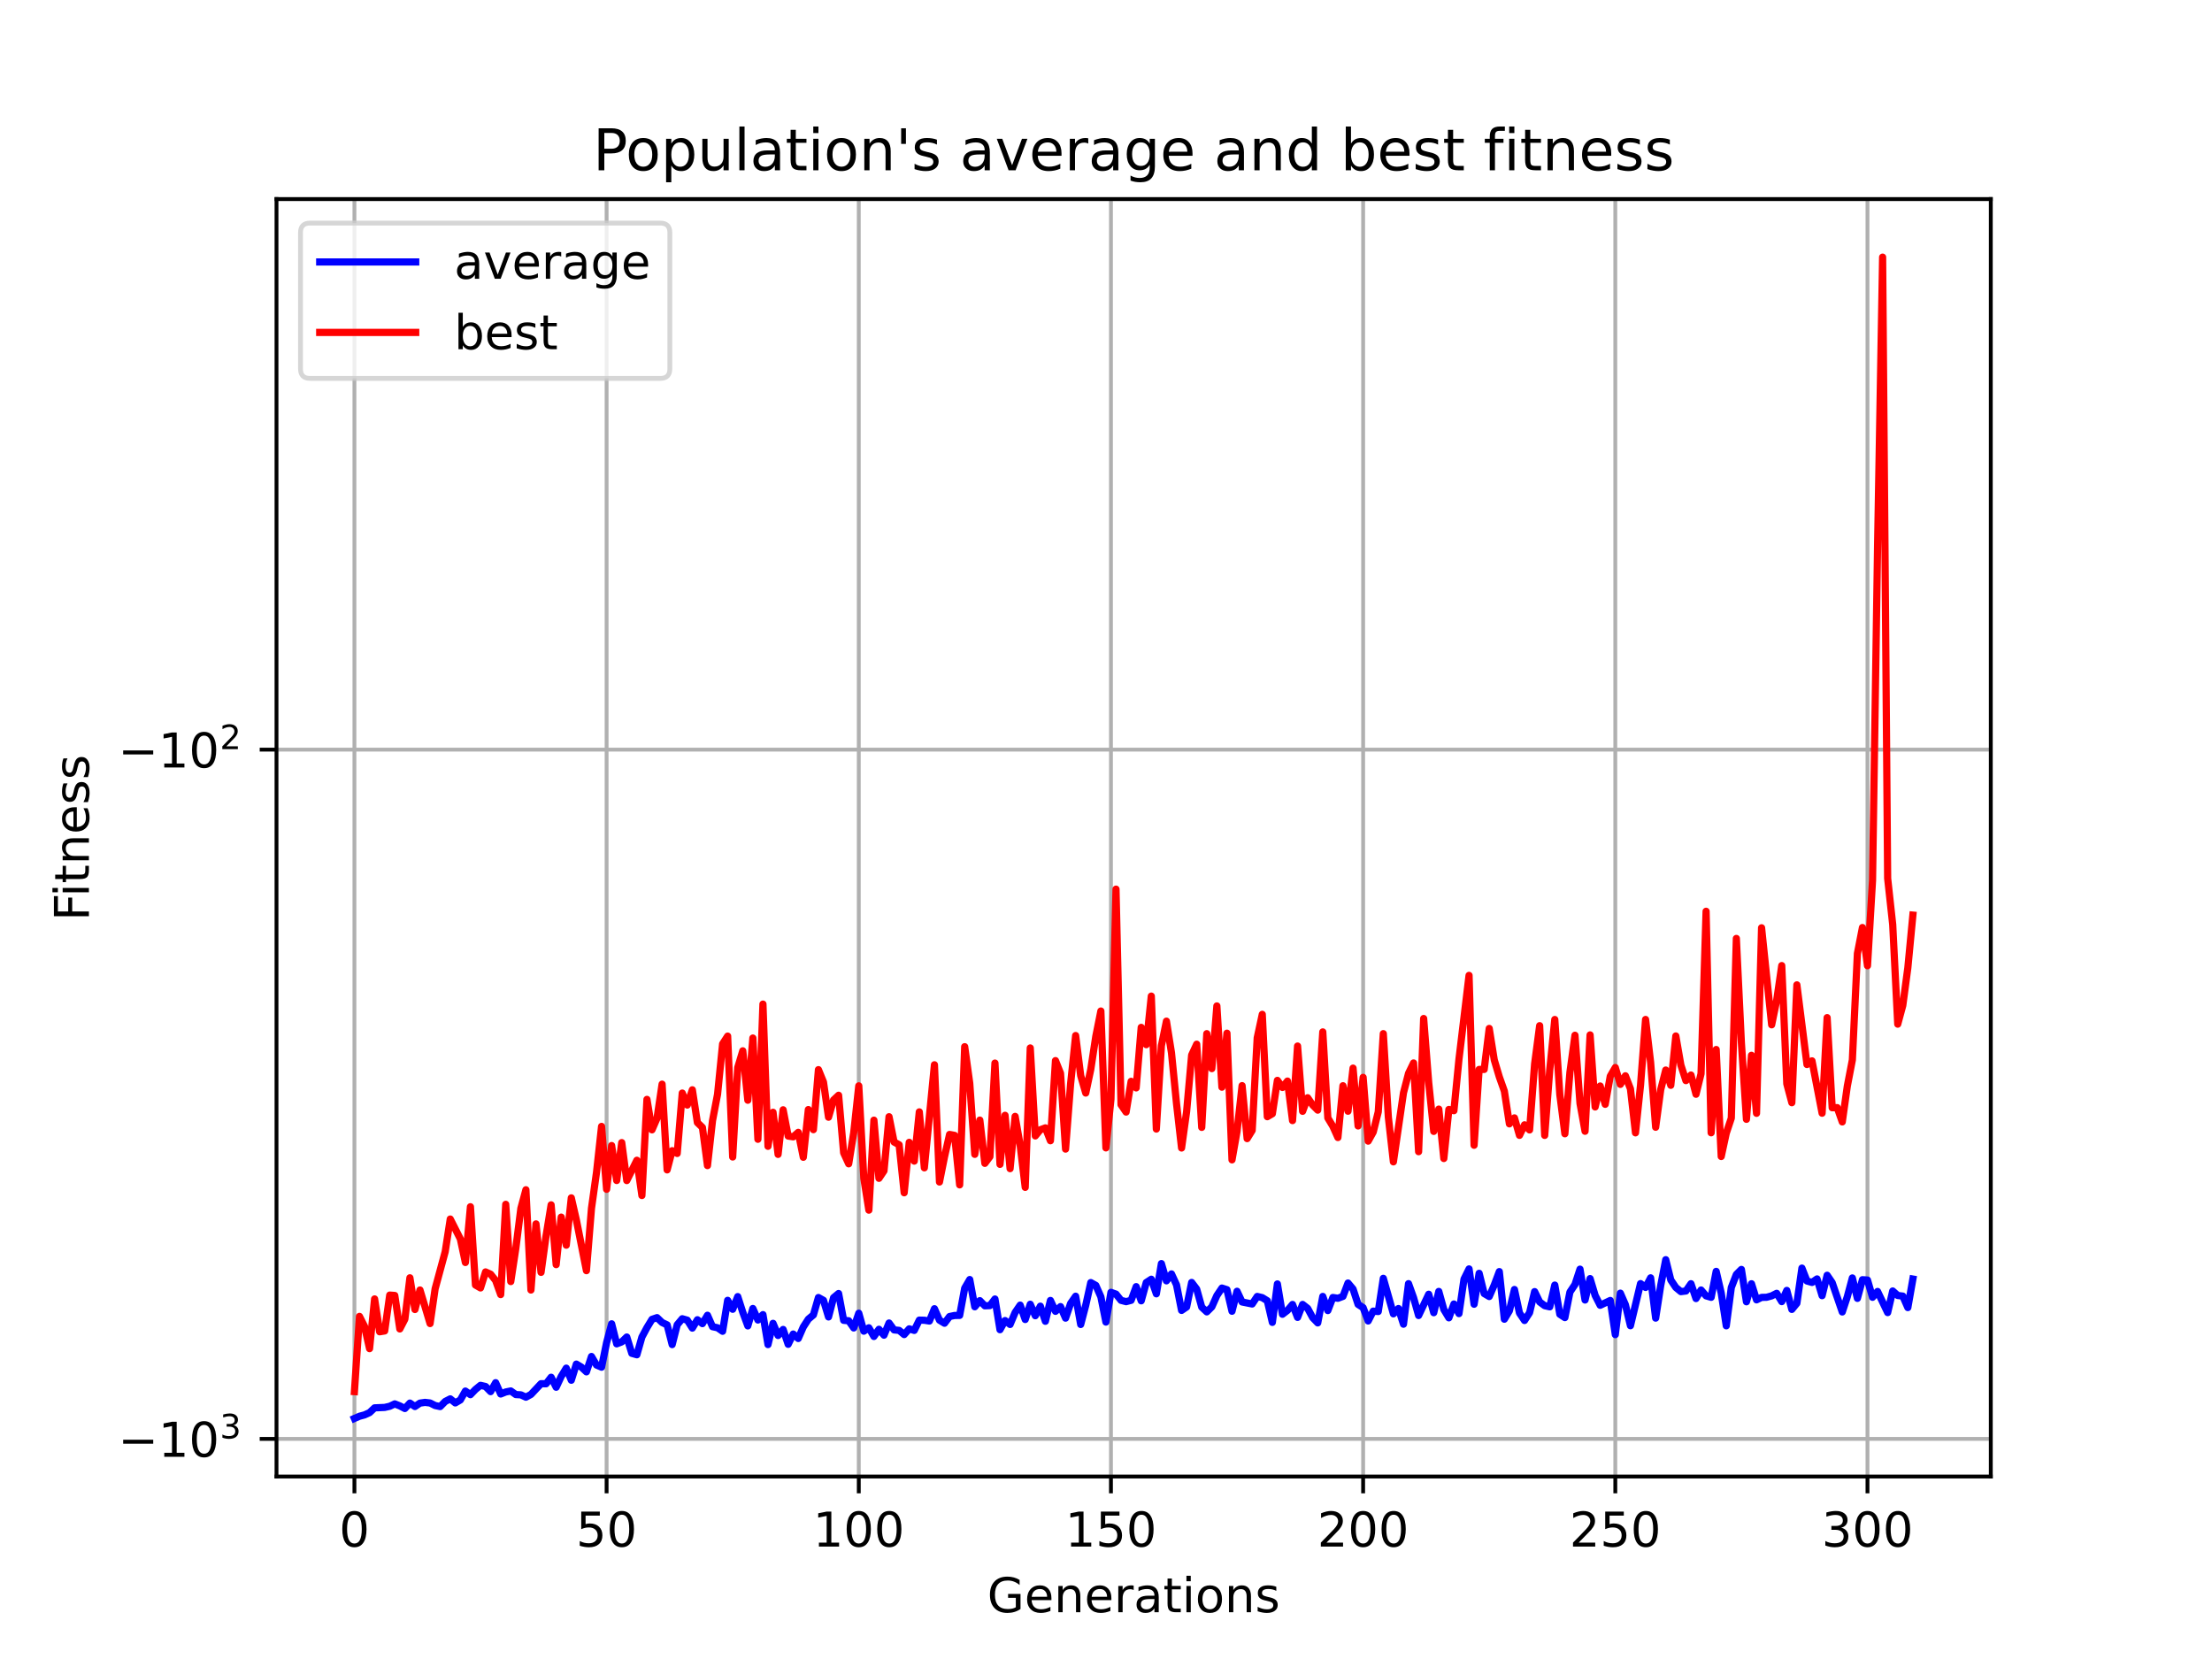 <?xml version="1.0" encoding="utf-8" standalone="no"?>
<!DOCTYPE svg PUBLIC "-//W3C//DTD SVG 1.1//EN"
  "http://www.w3.org/Graphics/SVG/1.1/DTD/svg11.dtd">
<!-- Created with matplotlib (https://matplotlib.org/) -->
<svg height="345.6pt" version="1.1" viewBox="0 0 460.8 345.6" width="460.8pt" xmlns="http://www.w3.org/2000/svg" xmlns:xlink="http://www.w3.org/1999/xlink">
 <defs>
  <style type="text/css">*{stroke-linecap:butt;stroke-linejoin:round;}</style>
 </defs>
 <g id="figure_1">
  <g id="patch_1">
   <path d="M 0 345.6 
L 460.8 345.6 
L 460.8 0 
L 0 0 
z
" style="fill:#ffffff;"/>
  </g>
  <g id="axes_1">
   <g id="patch_2">
    <path d="M 57.6 307.584 
L 414.72 307.584 
L 414.72 41.472 
L 57.6 41.472 
z
" style="fill:#ffffff;"/>
   </g>
   <g id="matplotlib.axis_1">
    <g id="xtick_1">
     <g id="line2d_1">
      <path clip-path="url(#p47e0c64b28)" d="M 73.833 307.584 
L 73.833 41.472 
" style="fill:none;stroke:#b0b0b0;stroke-linecap:square;stroke-width:0.8;"/>
     </g>
     <g id="line2d_2">
      <defs>
       <path d="M 0 0 
L 0 3.5 
" id="m75d6de5677" style="stroke:#000000;stroke-width:0.8;"/>
      </defs>
      <g>
       <use style="stroke:#000000;stroke-width:0.8;" x="73.833" xlink:href="#m75d6de5677" y="307.584"/>
      </g>
     </g>
     <g id="text_1">
      <!-- 0 -->
      <g transform="translate(70.651 322.182)scale(0.1 -0.1)">
       <defs>
        <path d="M 31.781 66.406 
Q 24.172 66.406 20.328 58.906 
Q 16.5 51.422 16.5 36.375 
Q 16.5 21.391 20.328 13.891 
Q 24.172 6.391 31.781 6.391 
Q 39.453 6.391 43.281 13.891 
Q 47.125 21.391 47.125 36.375 
Q 47.125 51.422 43.281 58.906 
Q 39.453 66.406 31.781 66.406 
z
M 31.781 74.219 
Q 44.047 74.219 50.516 64.516 
Q 56.984 54.828 56.984 36.375 
Q 56.984 17.969 50.516 8.266 
Q 44.047 -1.422 31.781 -1.422 
Q 19.531 -1.422 13.062 8.266 
Q 6.594 17.969 6.594 36.375 
Q 6.594 54.828 13.062 64.516 
Q 19.531 74.219 31.781 74.219 
z
" id="DejaVuSans-48"/>
       </defs>
       <use xlink:href="#DejaVuSans-48"/>
      </g>
     </g>
    </g>
    <g id="xtick_2">
     <g id="line2d_3">
      <path clip-path="url(#p47e0c64b28)" d="M 126.366 307.584 
L 126.366 41.472 
" style="fill:none;stroke:#b0b0b0;stroke-linecap:square;stroke-width:0.8;"/>
     </g>
     <g id="line2d_4">
      <g>
       <use style="stroke:#000000;stroke-width:0.8;" x="126.366" xlink:href="#m75d6de5677" y="307.584"/>
      </g>
     </g>
     <g id="text_2">
      <!-- 50 -->
      <g transform="translate(120.003 322.182)scale(0.1 -0.1)">
       <defs>
        <path d="M 10.797 72.906 
L 49.516 72.906 
L 49.516 64.594 
L 19.828 64.594 
L 19.828 46.734 
Q 21.969 47.469 24.109 47.828 
Q 26.266 48.188 28.422 48.188 
Q 40.625 48.188 47.75 41.5 
Q 54.891 34.812 54.891 23.391 
Q 54.891 11.625 47.562 5.094 
Q 40.234 -1.422 26.906 -1.422 
Q 22.312 -1.422 17.547 -0.641 
Q 12.797 0.141 7.719 1.703 
L 7.719 11.625 
Q 12.109 9.234 16.797 8.062 
Q 21.484 6.891 26.703 6.891 
Q 35.156 6.891 40.078 11.328 
Q 45.016 15.766 45.016 23.391 
Q 45.016 31 40.078 35.438 
Q 35.156 39.891 26.703 39.891 
Q 22.75 39.891 18.812 39.016 
Q 14.891 38.141 10.797 36.281 
z
" id="DejaVuSans-53"/>
       </defs>
       <use xlink:href="#DejaVuSans-53"/>
       <use x="63.623" xlink:href="#DejaVuSans-48"/>
      </g>
     </g>
    </g>
    <g id="xtick_3">
     <g id="line2d_5">
      <path clip-path="url(#p47e0c64b28)" d="M 178.899 307.584 
L 178.899 41.472 
" style="fill:none;stroke:#b0b0b0;stroke-linecap:square;stroke-width:0.8;"/>
     </g>
     <g id="line2d_6">
      <g>
       <use style="stroke:#000000;stroke-width:0.8;" x="178.899" xlink:href="#m75d6de5677" y="307.584"/>
      </g>
     </g>
     <g id="text_3">
      <!-- 100 -->
      <g transform="translate(169.355 322.182)scale(0.1 -0.1)">
       <defs>
        <path d="M 12.406 8.297 
L 28.516 8.297 
L 28.516 63.922 
L 10.984 60.406 
L 10.984 69.391 
L 28.422 72.906 
L 38.281 72.906 
L 38.281 8.297 
L 54.391 8.297 
L 54.391 0 
L 12.406 0 
z
" id="DejaVuSans-49"/>
       </defs>
       <use xlink:href="#DejaVuSans-49"/>
       <use x="63.623" xlink:href="#DejaVuSans-48"/>
       <use x="127.246" xlink:href="#DejaVuSans-48"/>
      </g>
     </g>
    </g>
    <g id="xtick_4">
     <g id="line2d_7">
      <path clip-path="url(#p47e0c64b28)" d="M 231.432 307.584 
L 231.432 41.472 
" style="fill:none;stroke:#b0b0b0;stroke-linecap:square;stroke-width:0.8;"/>
     </g>
     <g id="line2d_8">
      <g>
       <use style="stroke:#000000;stroke-width:0.8;" x="231.432" xlink:href="#m75d6de5677" y="307.584"/>
      </g>
     </g>
     <g id="text_4">
      <!-- 150 -->
      <g transform="translate(221.888 322.182)scale(0.1 -0.1)">
       <use xlink:href="#DejaVuSans-49"/>
       <use x="63.623" xlink:href="#DejaVuSans-53"/>
       <use x="127.246" xlink:href="#DejaVuSans-48"/>
      </g>
     </g>
    </g>
    <g id="xtick_5">
     <g id="line2d_9">
      <path clip-path="url(#p47e0c64b28)" d="M 283.965 307.584 
L 283.965 41.472 
" style="fill:none;stroke:#b0b0b0;stroke-linecap:square;stroke-width:0.8;"/>
     </g>
     <g id="line2d_10">
      <g>
       <use style="stroke:#000000;stroke-width:0.8;" x="283.965" xlink:href="#m75d6de5677" y="307.584"/>
      </g>
     </g>
     <g id="text_5">
      <!-- 200 -->
      <g transform="translate(274.421 322.182)scale(0.1 -0.1)">
       <defs>
        <path d="M 19.188 8.297 
L 53.609 8.297 
L 53.609 0 
L 7.328 0 
L 7.328 8.297 
Q 12.938 14.109 22.625 23.891 
Q 32.328 33.688 34.812 36.531 
Q 39.547 41.844 41.422 45.531 
Q 43.312 49.219 43.312 52.781 
Q 43.312 58.594 39.234 62.25 
Q 35.156 65.922 28.609 65.922 
Q 23.969 65.922 18.812 64.312 
Q 13.672 62.703 7.812 59.422 
L 7.812 69.391 
Q 13.766 71.781 18.938 73 
Q 24.125 74.219 28.422 74.219 
Q 39.75 74.219 46.484 68.547 
Q 53.219 62.891 53.219 53.422 
Q 53.219 48.922 51.531 44.891 
Q 49.859 40.875 45.406 35.406 
Q 44.188 33.984 37.641 27.219 
Q 31.109 20.453 19.188 8.297 
z
" id="DejaVuSans-50"/>
       </defs>
       <use xlink:href="#DejaVuSans-50"/>
       <use x="63.623" xlink:href="#DejaVuSans-48"/>
       <use x="127.246" xlink:href="#DejaVuSans-48"/>
      </g>
     </g>
    </g>
    <g id="xtick_6">
     <g id="line2d_11">
      <path clip-path="url(#p47e0c64b28)" d="M 336.498 307.584 
L 336.498 41.472 
" style="fill:none;stroke:#b0b0b0;stroke-linecap:square;stroke-width:0.8;"/>
     </g>
     <g id="line2d_12">
      <g>
       <use style="stroke:#000000;stroke-width:0.8;" x="336.498" xlink:href="#m75d6de5677" y="307.584"/>
      </g>
     </g>
     <g id="text_6">
      <!-- 250 -->
      <g transform="translate(326.954 322.182)scale(0.1 -0.1)">
       <use xlink:href="#DejaVuSans-50"/>
       <use x="63.623" xlink:href="#DejaVuSans-53"/>
       <use x="127.246" xlink:href="#DejaVuSans-48"/>
      </g>
     </g>
    </g>
    <g id="xtick_7">
     <g id="line2d_13">
      <path clip-path="url(#p47e0c64b28)" d="M 389.031 307.584 
L 389.031 41.472 
" style="fill:none;stroke:#b0b0b0;stroke-linecap:square;stroke-width:0.8;"/>
     </g>
     <g id="line2d_14">
      <g>
       <use style="stroke:#000000;stroke-width:0.8;" x="389.031" xlink:href="#m75d6de5677" y="307.584"/>
      </g>
     </g>
     <g id="text_7">
      <!-- 300 -->
      <g transform="translate(379.488 322.182)scale(0.1 -0.1)">
       <defs>
        <path d="M 40.578 39.312 
Q 47.656 37.797 51.625 33 
Q 55.609 28.219 55.609 21.188 
Q 55.609 10.406 48.188 4.484 
Q 40.766 -1.422 27.094 -1.422 
Q 22.516 -1.422 17.656 -0.516 
Q 12.797 0.391 7.625 2.203 
L 7.625 11.719 
Q 11.719 9.328 16.594 8.109 
Q 21.484 6.891 26.812 6.891 
Q 36.078 6.891 40.938 10.547 
Q 45.797 14.203 45.797 21.188 
Q 45.797 27.641 41.281 31.266 
Q 36.766 34.906 28.719 34.906 
L 20.219 34.906 
L 20.219 43.016 
L 29.109 43.016 
Q 36.375 43.016 40.234 45.922 
Q 44.094 48.828 44.094 54.297 
Q 44.094 59.906 40.109 62.906 
Q 36.141 65.922 28.719 65.922 
Q 24.656 65.922 20.016 65.031 
Q 15.375 64.156 9.812 62.312 
L 9.812 71.094 
Q 15.438 72.656 20.344 73.438 
Q 25.25 74.219 29.594 74.219 
Q 40.828 74.219 47.359 69.109 
Q 53.906 64.016 53.906 55.328 
Q 53.906 49.266 50.438 45.094 
Q 46.969 40.922 40.578 39.312 
z
" id="DejaVuSans-51"/>
       </defs>
       <use xlink:href="#DejaVuSans-51"/>
       <use x="63.623" xlink:href="#DejaVuSans-48"/>
       <use x="127.246" xlink:href="#DejaVuSans-48"/>
      </g>
     </g>
    </g>
    <g id="text_8">
     <!-- Generations -->
     <g transform="translate(205.662 335.861)scale(0.1 -0.1)">
      <defs>
       <path d="M 59.516 10.406 
L 59.516 29.984 
L 43.406 29.984 
L 43.406 38.094 
L 69.281 38.094 
L 69.281 6.781 
Q 63.578 2.734 56.688 0.656 
Q 49.812 -1.422 42 -1.422 
Q 24.906 -1.422 15.25 8.562 
Q 5.609 18.562 5.609 36.375 
Q 5.609 54.25 15.25 64.234 
Q 24.906 74.219 42 74.219 
Q 49.125 74.219 55.547 72.453 
Q 61.969 70.703 67.391 67.281 
L 67.391 56.781 
Q 61.922 61.422 55.766 63.766 
Q 49.609 66.109 42.828 66.109 
Q 29.438 66.109 22.719 58.641 
Q 16.016 51.172 16.016 36.375 
Q 16.016 21.625 22.719 14.156 
Q 29.438 6.688 42.828 6.688 
Q 48.047 6.688 52.141 7.594 
Q 56.25 8.5 59.516 10.406 
z
" id="DejaVuSans-71"/>
       <path d="M 56.203 29.594 
L 56.203 25.203 
L 14.891 25.203 
Q 15.484 15.922 20.484 11.062 
Q 25.484 6.203 34.422 6.203 
Q 39.594 6.203 44.453 7.469 
Q 49.312 8.734 54.109 11.281 
L 54.109 2.781 
Q 49.266 0.734 44.188 -0.344 
Q 39.109 -1.422 33.891 -1.422 
Q 20.797 -1.422 13.156 6.188 
Q 5.516 13.812 5.516 26.812 
Q 5.516 40.234 12.766 48.109 
Q 20.016 56 32.328 56 
Q 43.359 56 49.781 48.891 
Q 56.203 41.797 56.203 29.594 
z
M 47.219 32.234 
Q 47.125 39.594 43.094 43.984 
Q 39.062 48.391 32.422 48.391 
Q 24.906 48.391 20.391 44.141 
Q 15.875 39.891 15.188 32.172 
z
" id="DejaVuSans-101"/>
       <path d="M 54.891 33.016 
L 54.891 0 
L 45.906 0 
L 45.906 32.719 
Q 45.906 40.484 42.875 44.328 
Q 39.844 48.188 33.797 48.188 
Q 26.516 48.188 22.312 43.547 
Q 18.109 38.922 18.109 30.906 
L 18.109 0 
L 9.078 0 
L 9.078 54.688 
L 18.109 54.688 
L 18.109 46.188 
Q 21.344 51.125 25.703 53.562 
Q 30.078 56 35.797 56 
Q 45.219 56 50.047 50.172 
Q 54.891 44.344 54.891 33.016 
z
" id="DejaVuSans-110"/>
       <path d="M 41.109 46.297 
Q 39.594 47.172 37.812 47.578 
Q 36.031 48 33.891 48 
Q 26.266 48 22.188 43.047 
Q 18.109 38.094 18.109 28.812 
L 18.109 0 
L 9.078 0 
L 9.078 54.688 
L 18.109 54.688 
L 18.109 46.188 
Q 20.953 51.172 25.484 53.578 
Q 30.031 56 36.531 56 
Q 37.453 56 38.578 55.875 
Q 39.703 55.766 41.062 55.516 
z
" id="DejaVuSans-114"/>
       <path d="M 34.281 27.484 
Q 23.391 27.484 19.188 25 
Q 14.984 22.516 14.984 16.5 
Q 14.984 11.719 18.141 8.906 
Q 21.297 6.109 26.703 6.109 
Q 34.188 6.109 38.703 11.406 
Q 43.219 16.703 43.219 25.484 
L 43.219 27.484 
z
M 52.203 31.203 
L 52.203 0 
L 43.219 0 
L 43.219 8.297 
Q 40.141 3.328 35.547 0.953 
Q 30.953 -1.422 24.312 -1.422 
Q 15.922 -1.422 10.953 3.297 
Q 6 8.016 6 15.922 
Q 6 25.141 12.172 29.828 
Q 18.359 34.516 30.609 34.516 
L 43.219 34.516 
L 43.219 35.406 
Q 43.219 41.609 39.141 45 
Q 35.062 48.391 27.688 48.391 
Q 23 48.391 18.547 47.266 
Q 14.109 46.141 10.016 43.891 
L 10.016 52.203 
Q 14.938 54.109 19.578 55.047 
Q 24.219 56 28.609 56 
Q 40.484 56 46.344 49.844 
Q 52.203 43.703 52.203 31.203 
z
" id="DejaVuSans-97"/>
       <path d="M 18.312 70.219 
L 18.312 54.688 
L 36.812 54.688 
L 36.812 47.703 
L 18.312 47.703 
L 18.312 18.016 
Q 18.312 11.328 20.141 9.422 
Q 21.969 7.516 27.594 7.516 
L 36.812 7.516 
L 36.812 0 
L 27.594 0 
Q 17.188 0 13.234 3.875 
Q 9.281 7.766 9.281 18.016 
L 9.281 47.703 
L 2.688 47.703 
L 2.688 54.688 
L 9.281 54.688 
L 9.281 70.219 
z
" id="DejaVuSans-116"/>
       <path d="M 9.422 54.688 
L 18.406 54.688 
L 18.406 0 
L 9.422 0 
z
M 9.422 75.984 
L 18.406 75.984 
L 18.406 64.594 
L 9.422 64.594 
z
" id="DejaVuSans-105"/>
       <path d="M 30.609 48.391 
Q 23.391 48.391 19.188 42.75 
Q 14.984 37.109 14.984 27.297 
Q 14.984 17.484 19.156 11.844 
Q 23.344 6.203 30.609 6.203 
Q 37.797 6.203 41.984 11.859 
Q 46.188 17.531 46.188 27.297 
Q 46.188 37.016 41.984 42.703 
Q 37.797 48.391 30.609 48.391 
z
M 30.609 56 
Q 42.328 56 49.016 48.375 
Q 55.719 40.766 55.719 27.297 
Q 55.719 13.875 49.016 6.219 
Q 42.328 -1.422 30.609 -1.422 
Q 18.844 -1.422 12.172 6.219 
Q 5.516 13.875 5.516 27.297 
Q 5.516 40.766 12.172 48.375 
Q 18.844 56 30.609 56 
z
" id="DejaVuSans-111"/>
       <path d="M 44.281 53.078 
L 44.281 44.578 
Q 40.484 46.531 36.375 47.5 
Q 32.281 48.484 27.875 48.484 
Q 21.188 48.484 17.844 46.438 
Q 14.5 44.391 14.5 40.281 
Q 14.5 37.156 16.891 35.375 
Q 19.281 33.594 26.516 31.984 
L 29.594 31.297 
Q 39.156 29.25 43.188 25.516 
Q 47.219 21.781 47.219 15.094 
Q 47.219 7.469 41.188 3.016 
Q 35.156 -1.422 24.609 -1.422 
Q 20.219 -1.422 15.453 -0.562 
Q 10.688 0.297 5.422 2 
L 5.422 11.281 
Q 10.406 8.688 15.234 7.391 
Q 20.062 6.109 24.812 6.109 
Q 31.156 6.109 34.562 8.281 
Q 37.984 10.453 37.984 14.406 
Q 37.984 18.062 35.516 20.016 
Q 33.062 21.969 24.703 23.781 
L 21.578 24.516 
Q 13.234 26.266 9.516 29.906 
Q 5.812 33.547 5.812 39.891 
Q 5.812 47.609 11.281 51.797 
Q 16.75 56 26.812 56 
Q 31.781 56 36.172 55.266 
Q 40.578 54.547 44.281 53.078 
z
" id="DejaVuSans-115"/>
      </defs>
      <use xlink:href="#DejaVuSans-71"/>
      <use x="77.49" xlink:href="#DejaVuSans-101"/>
      <use x="139.014" xlink:href="#DejaVuSans-110"/>
      <use x="202.393" xlink:href="#DejaVuSans-101"/>
      <use x="263.916" xlink:href="#DejaVuSans-114"/>
      <use x="305.029" xlink:href="#DejaVuSans-97"/>
      <use x="366.309" xlink:href="#DejaVuSans-116"/>
      <use x="405.518" xlink:href="#DejaVuSans-105"/>
      <use x="433.301" xlink:href="#DejaVuSans-111"/>
      <use x="494.482" xlink:href="#DejaVuSans-110"/>
      <use x="557.861" xlink:href="#DejaVuSans-115"/>
     </g>
    </g>
   </g>
   <g id="matplotlib.axis_2">
    <g id="ytick_1">
     <g id="line2d_15">
      <path clip-path="url(#p47e0c64b28)" d="M 57.6 299.75 
L 414.72 299.75 
" style="fill:none;stroke:#b0b0b0;stroke-linecap:square;stroke-width:0.8;"/>
     </g>
     <g id="line2d_16">
      <defs>
       <path d="M 0 0 
L -3.5 0 
" id="mb65fd7dcd6" style="stroke:#000000;stroke-width:0.8;"/>
      </defs>
      <g>
       <use style="stroke:#000000;stroke-width:0.8;" x="57.6" xlink:href="#mb65fd7dcd6" y="299.75"/>
      </g>
     </g>
     <g id="text_9">
      <!-- $\mathdefault{-10^{3}}$ -->
      <g transform="translate(24.6 303.549)scale(0.1 -0.1)">
       <defs>
        <path d="M 10.594 35.5 
L 73.188 35.5 
L 73.188 27.203 
L 10.594 27.203 
z
" id="DejaVuSans-8722"/>
       </defs>
       <use transform="translate(0 0.766)" xlink:href="#DejaVuSans-8722"/>
       <use transform="translate(83.789 0.766)" xlink:href="#DejaVuSans-49"/>
       <use transform="translate(147.412 0.766)" xlink:href="#DejaVuSans-48"/>
       <use transform="translate(211.992 39.047)scale(0.7)" xlink:href="#DejaVuSans-51"/>
      </g>
     </g>
    </g>
    <g id="ytick_2">
     <g id="line2d_17">
      <path clip-path="url(#p47e0c64b28)" d="M 57.6 156.159 
L 414.72 156.159 
" style="fill:none;stroke:#b0b0b0;stroke-linecap:square;stroke-width:0.8;"/>
     </g>
     <g id="line2d_18">
      <g>
       <use style="stroke:#000000;stroke-width:0.8;" x="57.6" xlink:href="#mb65fd7dcd6" y="156.159"/>
      </g>
     </g>
     <g id="text_10">
      <!-- $\mathdefault{-10^{2}}$ -->
      <g transform="translate(24.6 159.958)scale(0.1 -0.1)">
       <use transform="translate(0 0.766)" xlink:href="#DejaVuSans-8722"/>
       <use transform="translate(83.789 0.766)" xlink:href="#DejaVuSans-49"/>
       <use transform="translate(147.412 0.766)" xlink:href="#DejaVuSans-48"/>
       <use transform="translate(211.992 39.047)scale(0.7)" xlink:href="#DejaVuSans-50"/>
      </g>
     </g>
    </g>
    <g id="text_11">
     <!-- Fitness -->
     <g transform="translate(18.52 191.845)rotate(-90)scale(0.1 -0.1)">
      <defs>
       <path d="M 9.812 72.906 
L 51.703 72.906 
L 51.703 64.594 
L 19.672 64.594 
L 19.672 43.109 
L 48.578 43.109 
L 48.578 34.812 
L 19.672 34.812 
L 19.672 0 
L 9.812 0 
z
" id="DejaVuSans-70"/>
      </defs>
      <use xlink:href="#DejaVuSans-70"/>
      <use x="50.27" xlink:href="#DejaVuSans-105"/>
      <use x="78.053" xlink:href="#DejaVuSans-116"/>
      <use x="117.262" xlink:href="#DejaVuSans-110"/>
      <use x="180.641" xlink:href="#DejaVuSans-101"/>
      <use x="242.164" xlink:href="#DejaVuSans-115"/>
      <use x="294.264" xlink:href="#DejaVuSans-115"/>
     </g>
    </g>
   </g>
   <g id="line2d_19">
    <path clip-path="url(#p47e0c64b28)" d="M 73.833 295.488 
L 74.883 295.034 
L 75.934 294.75 
L 76.985 294.277 
L 78.035 293.281 
L 80.137 293.191 
L 81.187 292.952 
L 82.238 292.457 
L 83.289 292.873 
L 84.339 293.417 
L 85.39 292.288 
L 86.441 293.002 
L 87.491 292.292 
L 88.542 292.143 
L 89.593 292.267 
L 90.643 292.796 
L 91.694 293.015 
L 92.745 291.947 
L 93.795 291.409 
L 94.846 292.255 
L 95.897 291.635 
L 96.947 289.783 
L 97.998 290.535 
L 99.049 289.446 
L 100.099 288.589 
L 101.15 288.831 
L 102.201 289.899 
L 103.251 288.036 
L 104.302 290.395 
L 105.353 289.976 
L 106.403 289.761 
L 107.454 290.512 
L 108.505 290.57 
L 109.555 291.057 
L 110.606 290.487 
L 112.707 288.247 
L 113.758 288.266 
L 114.809 286.907 
L 115.859 288.987 
L 116.91 286.738 
L 117.961 285.01 
L 119.011 287.528 
L 120.062 284.168 
L 121.113 284.793 
L 122.163 285.781 
L 123.214 282.582 
L 124.265 284.362 
L 125.315 284.81 
L 126.366 279.685 
L 127.416 275.771 
L 128.467 279.945 
L 129.518 279.541 
L 130.568 278.523 
L 131.619 281.927 
L 132.67 282.223 
L 133.72 278.538 
L 134.771 276.568 
L 135.822 274.845 
L 136.872 274.487 
L 137.923 275.497 
L 138.974 275.997 
L 140.024 280.105 
L 141.075 275.967 
L 142.126 274.718 
L 143.176 275.016 
L 144.227 276.666 
L 145.278 274.925 
L 146.328 275.737 
L 147.379 273.991 
L 148.43 276.374 
L 149.48 276.598 
L 150.531 277.327 
L 151.582 270.881 
L 152.632 272.746 
L 153.683 270.105 
L 154.734 273.365 
L 155.784 276.208 
L 156.835 272.584 
L 157.886 274.982 
L 158.936 273.862 
L 159.987 280.102 
L 161.038 275.673 
L 162.088 278.207 
L 163.139 276.95 
L 164.19 280.044 
L 165.24 277.904 
L 166.291 278.832 
L 167.342 276.434 
L 168.392 274.806 
L 169.443 273.922 
L 170.494 270.297 
L 171.544 270.879 
L 172.595 274.34 
L 173.646 270.331 
L 174.696 269.462 
L 175.747 275.049 
L 176.798 275.137 
L 177.848 276.637 
L 178.899 273.568 
L 179.95 277.308 
L 181 276.605 
L 182.051 278.411 
L 183.102 276.913 
L 184.152 278.14 
L 185.203 275.605 
L 186.254 277.044 
L 187.304 277.142 
L 188.355 278.017 
L 189.406 276.823 
L 190.456 277.148 
L 191.507 275.005 
L 192.558 275.033 
L 193.608 275.197 
L 194.659 272.628 
L 195.71 275.019 
L 196.76 275.654 
L 197.811 274.256 
L 198.862 274.035 
L 199.912 274.019 
L 200.963 268.356 
L 202.013 266.553 
L 203.064 272.223 
L 204.115 270.949 
L 205.165 272.027 
L 206.216 271.98 
L 207.267 270.606 
L 208.317 277 
L 209.368 275.1 
L 210.419 275.911 
L 211.469 273.414 
L 212.52 271.881 
L 213.571 274.879 
L 214.621 271.701 
L 215.672 274.091 
L 216.723 272.098 
L 217.773 275.245 
L 218.824 270.906 
L 219.875 273.173 
L 220.925 272.192 
L 221.976 274.592 
L 223.027 271.528 
L 224.077 270.028 
L 225.128 275.914 
L 226.179 271.915 
L 227.229 267.184 
L 228.28 267.769 
L 229.331 270.149 
L 230.381 275.411 
L 231.432 269.217 
L 232.483 269.587 
L 233.533 270.885 
L 234.584 271.159 
L 235.635 270.88 
L 236.685 268.033 
L 237.736 270.984 
L 238.787 267.174 
L 239.837 266.489 
L 240.888 269.526 
L 241.939 263.232 
L 242.989 266.823 
L 244.04 265.38 
L 245.091 267.665 
L 246.141 272.984 
L 247.192 272.269 
L 248.243 267.157 
L 249.293 268.543 
L 250.344 272.304 
L 251.395 273.285 
L 252.445 272.246 
L 253.496 269.887 
L 254.547 268.327 
L 255.597 268.664 
L 256.648 273.157 
L 257.699 268.998 
L 258.749 271.226 
L 260.851 271.645 
L 261.901 270.074 
L 262.952 270.323 
L 264.003 270.972 
L 265.053 275.476 
L 266.104 267.469 
L 267.155 273.785 
L 268.205 272.98 
L 269.256 271.742 
L 270.307 274.435 
L 271.357 271.738 
L 272.408 272.556 
L 273.459 274.496 
L 274.509 275.583 
L 275.56 270.07 
L 276.61 273.017 
L 277.661 270.289 
L 278.712 270.454 
L 279.762 270.061 
L 280.813 267.28 
L 281.864 268.529 
L 282.914 271.728 
L 283.965 272.407 
L 285.016 275.182 
L 286.066 273.132 
L 287.117 273.214 
L 288.168 266.299 
L 290.269 273.699 
L 291.32 272.593 
L 292.37 275.853 
L 293.421 267.408 
L 294.472 270.331 
L 295.522 274.045 
L 297.624 269.616 
L 298.674 273.458 
L 299.725 269.026 
L 300.776 272.791 
L 301.826 274.527 
L 302.877 271.645 
L 303.928 273.649 
L 304.978 266.472 
L 306.029 264.341 
L 307.08 271.694 
L 308.13 265.253 
L 309.181 269.472 
L 310.232 270.09 
L 311.282 267.69 
L 312.333 264.896 
L 313.384 274.813 
L 314.434 273.068 
L 315.485 268.628 
L 316.536 273.526 
L 317.586 275.083 
L 318.637 273.461 
L 319.688 269.066 
L 320.738 271.219 
L 321.789 271.999 
L 322.84 272.236 
L 323.89 267.705 
L 324.941 273.787 
L 325.992 274.479 
L 327.042 269.164 
L 328.093 267.593 
L 329.144 264.39 
L 330.194 270.814 
L 331.245 266.356 
L 332.296 269.853 
L 333.346 271.916 
L 335.448 270.91 
L 336.498 278.027 
L 337.549 269.388 
L 338.6 271.799 
L 339.65 276.173 
L 341.752 267.398 
L 342.802 268.196 
L 343.853 266.197 
L 344.904 274.588 
L 345.954 267.8 
L 347.005 262.418 
L 348.055 266.638 
L 349.106 268.202 
L 350.157 269.07 
L 351.207 268.939 
L 352.258 267.423 
L 353.309 270.509 
L 354.359 268.73 
L 355.41 269.949 
L 356.461 270.257 
L 357.511 264.848 
L 358.562 269.37 
L 359.613 276.193 
L 360.663 268.212 
L 361.714 265.493 
L 362.765 264.445 
L 363.815 271.184 
L 364.866 267.428 
L 365.917 270.781 
L 366.967 270.269 
L 368.018 270.244 
L 369.069 269.954 
L 370.119 269.419 
L 371.17 271.15 
L 372.221 268.816 
L 373.271 272.773 
L 374.322 271.497 
L 375.373 264.169 
L 376.423 266.856 
L 377.474 267.153 
L 378.525 266.421 
L 379.575 269.913 
L 380.626 265.66 
L 381.677 267.2 
L 383.778 273.306 
L 384.829 270.128 
L 385.879 266.22 
L 386.93 270.471 
L 387.981 266.589 
L 389.031 266.658 
L 390.082 270.249 
L 391.133 269.036 
L 393.234 273.434 
L 394.285 268.937 
L 395.335 269.874 
L 396.386 269.999 
L 397.437 272.393 
L 398.487 266.448 
L 398.487 266.448 
" style="fill:none;stroke:#0000ff;stroke-linecap:square;stroke-width:1.5;"/>
   </g>
   <g id="line2d_20">
    <path clip-path="url(#p47e0c64b28)" d="M 73.833 289.9 
L 74.883 274.229 
L 75.934 276.314 
L 76.985 280.942 
L 78.035 270.592 
L 79.086 277.433 
L 80.137 277.26 
L 81.187 269.791 
L 82.238 269.868 
L 83.289 276.844 
L 84.339 274.807 
L 85.39 266.189 
L 86.441 272.796 
L 87.491 268.729 
L 89.593 275.721 
L 90.643 268.491 
L 92.745 260.74 
L 93.795 253.947 
L 95.897 258.094 
L 96.947 263.001 
L 97.998 251.388 
L 99.049 267.695 
L 100.099 268.303 
L 101.15 264.967 
L 102.201 265.439 
L 103.251 266.753 
L 104.302 269.688 
L 105.353 250.885 
L 106.403 266.976 
L 107.454 260.056 
L 108.505 251.741 
L 109.555 247.85 
L 110.606 268.735 
L 111.657 254.962 
L 112.707 265.058 
L 113.758 257.431 
L 114.809 250.994 
L 115.859 263.446 
L 116.91 253.551 
L 117.961 259.396 
L 119.011 249.537 
L 120.062 254.114 
L 122.163 264.704 
L 123.214 251.735 
L 124.265 244.227 
L 125.315 234.651 
L 126.366 247.751 
L 127.416 238.636 
L 128.467 245.921 
L 129.518 238.025 
L 130.568 245.935 
L 132.67 241.706 
L 133.72 249.05 
L 134.771 229.023 
L 135.822 235.364 
L 136.872 232.942 
L 137.923 225.852 
L 138.974 243.706 
L 140.024 239.711 
L 141.075 240.286 
L 142.126 227.706 
L 143.176 230.201 
L 144.227 227.026 
L 145.278 233.854 
L 146.328 234.869 
L 147.379 242.813 
L 148.43 233.444 
L 149.48 227.952 
L 150.531 217.466 
L 151.582 215.84 
L 152.632 241.025 
L 153.683 222.396 
L 154.734 218.905 
L 155.784 229.197 
L 156.835 216.243 
L 157.886 237.33 
L 158.936 209.174 
L 159.987 238.794 
L 161.038 231.712 
L 162.088 240.48 
L 163.139 231.193 
L 164.19 236.662 
L 165.24 236.82 
L 166.291 235.891 
L 167.342 241.082 
L 168.392 231.143 
L 169.443 235.326 
L 170.494 222.828 
L 171.544 225.412 
L 172.595 232.734 
L 173.646 229.149 
L 174.696 228.163 
L 175.747 240.16 
L 176.798 242.445 
L 177.848 235.938 
L 178.899 226.199 
L 179.95 245.484 
L 181 252.096 
L 182.051 233.353 
L 183.102 245.468 
L 184.152 243.905 
L 185.203 232.632 
L 186.254 237.906 
L 187.304 238.476 
L 188.355 248.474 
L 189.406 237.968 
L 190.456 241.877 
L 191.507 231.624 
L 192.558 243.281 
L 194.659 221.814 
L 195.71 246.234 
L 196.76 240.98 
L 197.811 236.325 
L 198.862 236.521 
L 199.912 246.828 
L 200.963 218.041 
L 202.013 225.655 
L 203.064 240.47 
L 204.115 233.337 
L 205.165 242.346 
L 206.216 240.953 
L 207.267 221.459 
L 208.317 242.556 
L 209.368 232.339 
L 210.419 243.452 
L 211.469 232.564 
L 212.52 238.584 
L 213.571 247.346 
L 214.621 218.309 
L 215.672 236.632 
L 216.723 235.345 
L 217.773 234.957 
L 218.824 237.636 
L 219.875 220.946 
L 220.925 223.576 
L 221.976 239.376 
L 223.027 225.771 
L 224.077 215.722 
L 225.128 224.07 
L 226.179 227.701 
L 227.229 222.755 
L 228.28 215.864 
L 229.331 210.615 
L 230.381 239.122 
L 231.432 228.98 
L 232.483 185.225 
L 233.533 230.131 
L 234.584 231.663 
L 235.635 225.261 
L 236.685 226.627 
L 237.736 214.021 
L 238.787 217.625 
L 239.837 207.51 
L 240.888 235.203 
L 241.939 217.837 
L 242.989 212.725 
L 244.04 219.315 
L 245.091 229.904 
L 246.141 239.147 
L 247.192 231.573 
L 248.243 219.784 
L 249.293 217.528 
L 250.344 234.856 
L 251.395 215.332 
L 252.445 222.611 
L 253.496 209.553 
L 254.547 226.476 
L 255.597 215.234 
L 256.648 241.619 
L 257.699 235.669 
L 258.749 226.157 
L 259.8 237.194 
L 260.851 235.488 
L 261.901 216.201 
L 262.952 211.306 
L 264.003 232.627 
L 265.053 232.014 
L 266.104 225.062 
L 267.155 226.532 
L 268.205 225.206 
L 269.256 233.439 
L 270.307 217.911 
L 271.357 231.506 
L 272.408 228.681 
L 273.459 230.209 
L 274.509 231.258 
L 275.56 214.966 
L 276.61 232.886 
L 277.661 234.633 
L 278.712 236.968 
L 279.762 226.176 
L 280.813 231.489 
L 281.864 222.511 
L 282.914 234.553 
L 283.965 224.435 
L 285.016 237.716 
L 286.066 235.831 
L 287.117 231.613 
L 288.168 215.328 
L 289.218 232.735 
L 290.269 242.035 
L 292.37 227.657 
L 293.421 223.604 
L 294.472 221.433 
L 295.522 239.917 
L 296.573 212.174 
L 297.624 225.522 
L 298.674 235.69 
L 299.725 231.046 
L 300.776 241.338 
L 301.826 231.12 
L 302.877 231.376 
L 303.928 220.661 
L 306.029 203.189 
L 307.08 238.577 
L 308.13 222.785 
L 309.181 222.785 
L 310.232 214.245 
L 311.282 220.805 
L 312.333 224.33 
L 313.384 227.302 
L 314.434 234.122 
L 315.485 232.877 
L 316.536 236.514 
L 317.586 234.318 
L 318.637 235.386 
L 319.688 221.635 
L 320.738 213.667 
L 321.789 236.524 
L 322.84 222.882 
L 323.89 212.38 
L 324.941 228.051 
L 325.992 236.184 
L 327.042 223.39 
L 328.093 215.666 
L 329.144 229.86 
L 330.194 235.663 
L 331.245 215.591 
L 332.296 230.595 
L 333.346 226.233 
L 334.397 230.046 
L 335.448 224.19 
L 336.498 222.388 
L 337.549 225.896 
L 338.6 224.107 
L 339.65 226.822 
L 340.701 235.989 
L 341.752 226.06 
L 342.802 212.373 
L 343.853 221.307 
L 344.904 234.823 
L 345.954 227.005 
L 347.005 222.907 
L 348.055 226.09 
L 349.106 215.815 
L 350.157 221.876 
L 351.207 225.113 
L 352.258 223.949 
L 353.309 227.951 
L 354.359 223.683 
L 355.41 189.835 
L 356.461 235.979 
L 357.511 218.631 
L 358.562 240.916 
L 359.613 236.07 
L 360.663 232.926 
L 361.714 195.495 
L 362.765 217.256 
L 363.815 233.173 
L 364.866 219.842 
L 365.917 231.924 
L 366.967 193.274 
L 369.069 213.488 
L 370.119 208.364 
L 371.17 201.15 
L 372.221 225.77 
L 373.271 229.711 
L 374.322 205.165 
L 376.423 221.757 
L 377.474 220.998 
L 379.575 231.901 
L 380.626 211.992 
L 381.677 230.765 
L 382.727 230.739 
L 383.778 233.715 
L 384.829 226.262 
L 385.879 220.804 
L 386.93 198.636 
L 387.981 193.219 
L 389.031 201.18 
L 390.082 183.422 
L 391.133 113.88 
L 392.183 53.568 
L 393.234 182.982 
L 394.285 192.595 
L 395.335 213.346 
L 396.386 209.455 
L 397.437 201.616 
L 398.487 190.634 
L 398.487 190.634 
" style="fill:none;stroke:#ff0000;stroke-linecap:square;stroke-width:1.5;"/>
   </g>
   <g id="patch_3">
    <path d="M 57.6 307.584 
L 57.6 41.472 
" style="fill:none;stroke:#000000;stroke-linecap:square;stroke-linejoin:miter;stroke-width:0.8;"/>
   </g>
   <g id="patch_4">
    <path d="M 414.72 307.584 
L 414.72 41.472 
" style="fill:none;stroke:#000000;stroke-linecap:square;stroke-linejoin:miter;stroke-width:0.8;"/>
   </g>
   <g id="patch_5">
    <path d="M 57.6 307.584 
L 414.72 307.584 
" style="fill:none;stroke:#000000;stroke-linecap:square;stroke-linejoin:miter;stroke-width:0.8;"/>
   </g>
   <g id="patch_6">
    <path d="M 57.6 41.472 
L 414.72 41.472 
" style="fill:none;stroke:#000000;stroke-linecap:square;stroke-linejoin:miter;stroke-width:0.8;"/>
   </g>
   <g id="text_12">
    <!-- Population's average and best fitness -->
    <g transform="translate(123.53 35.472)scale(0.12 -0.12)">
     <defs>
      <path d="M 19.672 64.797 
L 19.672 37.406 
L 32.078 37.406 
Q 38.969 37.406 42.719 40.969 
Q 46.484 44.531 46.484 51.125 
Q 46.484 57.672 42.719 61.234 
Q 38.969 64.797 32.078 64.797 
z
M 9.812 72.906 
L 32.078 72.906 
Q 44.344 72.906 50.609 67.359 
Q 56.891 61.812 56.891 51.125 
Q 56.891 40.328 50.609 34.812 
Q 44.344 29.297 32.078 29.297 
L 19.672 29.297 
L 19.672 0 
L 9.812 0 
z
" id="DejaVuSans-80"/>
      <path d="M 18.109 8.203 
L 18.109 -20.797 
L 9.078 -20.797 
L 9.078 54.688 
L 18.109 54.688 
L 18.109 46.391 
Q 20.953 51.266 25.266 53.625 
Q 29.594 56 35.594 56 
Q 45.562 56 51.781 48.094 
Q 58.016 40.188 58.016 27.297 
Q 58.016 14.406 51.781 6.484 
Q 45.562 -1.422 35.594 -1.422 
Q 29.594 -1.422 25.266 0.953 
Q 20.953 3.328 18.109 8.203 
z
M 48.688 27.297 
Q 48.688 37.203 44.609 42.844 
Q 40.531 48.484 33.406 48.484 
Q 26.266 48.484 22.188 42.844 
Q 18.109 37.203 18.109 27.297 
Q 18.109 17.391 22.188 11.75 
Q 26.266 6.109 33.406 6.109 
Q 40.531 6.109 44.609 11.75 
Q 48.688 17.391 48.688 27.297 
z
" id="DejaVuSans-112"/>
      <path d="M 8.5 21.578 
L 8.5 54.688 
L 17.484 54.688 
L 17.484 21.922 
Q 17.484 14.156 20.5 10.266 
Q 23.531 6.391 29.594 6.391 
Q 36.859 6.391 41.078 11.031 
Q 45.312 15.672 45.312 23.688 
L 45.312 54.688 
L 54.297 54.688 
L 54.297 0 
L 45.312 0 
L 45.312 8.406 
Q 42.047 3.422 37.719 1 
Q 33.406 -1.422 27.688 -1.422 
Q 18.266 -1.422 13.375 4.438 
Q 8.5 10.297 8.5 21.578 
z
M 31.109 56 
z
" id="DejaVuSans-117"/>
      <path d="M 9.422 75.984 
L 18.406 75.984 
L 18.406 0 
L 9.422 0 
z
" id="DejaVuSans-108"/>
      <path d="M 17.922 72.906 
L 17.922 45.797 
L 9.625 45.797 
L 9.625 72.906 
z
" id="DejaVuSans-39"/>
      <path id="DejaVuSans-32"/>
      <path d="M 2.984 54.688 
L 12.5 54.688 
L 29.594 8.797 
L 46.688 54.688 
L 56.203 54.688 
L 35.688 0 
L 23.484 0 
z
" id="DejaVuSans-118"/>
      <path d="M 45.406 27.984 
Q 45.406 37.75 41.375 43.109 
Q 37.359 48.484 30.078 48.484 
Q 22.859 48.484 18.828 43.109 
Q 14.797 37.75 14.797 27.984 
Q 14.797 18.266 18.828 12.891 
Q 22.859 7.516 30.078 7.516 
Q 37.359 7.516 41.375 12.891 
Q 45.406 18.266 45.406 27.984 
z
M 54.391 6.781 
Q 54.391 -7.172 48.188 -13.984 
Q 42 -20.797 29.203 -20.797 
Q 24.469 -20.797 20.266 -20.094 
Q 16.062 -19.391 12.109 -17.922 
L 12.109 -9.188 
Q 16.062 -11.328 19.922 -12.344 
Q 23.781 -13.375 27.781 -13.375 
Q 36.625 -13.375 41.016 -8.766 
Q 45.406 -4.156 45.406 5.172 
L 45.406 9.625 
Q 42.625 4.781 38.281 2.391 
Q 33.938 0 27.875 0 
Q 17.828 0 11.672 7.656 
Q 5.516 15.328 5.516 27.984 
Q 5.516 40.672 11.672 48.328 
Q 17.828 56 27.875 56 
Q 33.938 56 38.281 53.609 
Q 42.625 51.219 45.406 46.391 
L 45.406 54.688 
L 54.391 54.688 
z
" id="DejaVuSans-103"/>
      <path d="M 45.406 46.391 
L 45.406 75.984 
L 54.391 75.984 
L 54.391 0 
L 45.406 0 
L 45.406 8.203 
Q 42.578 3.328 38.25 0.953 
Q 33.938 -1.422 27.875 -1.422 
Q 17.969 -1.422 11.734 6.484 
Q 5.516 14.406 5.516 27.297 
Q 5.516 40.188 11.734 48.094 
Q 17.969 56 27.875 56 
Q 33.938 56 38.25 53.625 
Q 42.578 51.266 45.406 46.391 
z
M 14.797 27.297 
Q 14.797 17.391 18.875 11.75 
Q 22.953 6.109 30.078 6.109 
Q 37.203 6.109 41.297 11.75 
Q 45.406 17.391 45.406 27.297 
Q 45.406 37.203 41.297 42.844 
Q 37.203 48.484 30.078 48.484 
Q 22.953 48.484 18.875 42.844 
Q 14.797 37.203 14.797 27.297 
z
" id="DejaVuSans-100"/>
      <path d="M 48.688 27.297 
Q 48.688 37.203 44.609 42.844 
Q 40.531 48.484 33.406 48.484 
Q 26.266 48.484 22.188 42.844 
Q 18.109 37.203 18.109 27.297 
Q 18.109 17.391 22.188 11.75 
Q 26.266 6.109 33.406 6.109 
Q 40.531 6.109 44.609 11.75 
Q 48.688 17.391 48.688 27.297 
z
M 18.109 46.391 
Q 20.953 51.266 25.266 53.625 
Q 29.594 56 35.594 56 
Q 45.562 56 51.781 48.094 
Q 58.016 40.188 58.016 27.297 
Q 58.016 14.406 51.781 6.484 
Q 45.562 -1.422 35.594 -1.422 
Q 29.594 -1.422 25.266 0.953 
Q 20.953 3.328 18.109 8.203 
L 18.109 0 
L 9.078 0 
L 9.078 75.984 
L 18.109 75.984 
z
" id="DejaVuSans-98"/>
      <path d="M 37.109 75.984 
L 37.109 68.5 
L 28.516 68.5 
Q 23.688 68.5 21.797 66.547 
Q 19.922 64.594 19.922 59.516 
L 19.922 54.688 
L 34.719 54.688 
L 34.719 47.703 
L 19.922 47.703 
L 19.922 0 
L 10.891 0 
L 10.891 47.703 
L 2.297 47.703 
L 2.297 54.688 
L 10.891 54.688 
L 10.891 58.5 
Q 10.891 67.625 15.141 71.797 
Q 19.391 75.984 28.609 75.984 
z
" id="DejaVuSans-102"/>
     </defs>
     <use xlink:href="#DejaVuSans-80"/>
     <use x="56.678" xlink:href="#DejaVuSans-111"/>
     <use x="117.859" xlink:href="#DejaVuSans-112"/>
     <use x="181.336" xlink:href="#DejaVuSans-117"/>
     <use x="244.715" xlink:href="#DejaVuSans-108"/>
     <use x="272.498" xlink:href="#DejaVuSans-97"/>
     <use x="333.777" xlink:href="#DejaVuSans-116"/>
     <use x="372.986" xlink:href="#DejaVuSans-105"/>
     <use x="400.77" xlink:href="#DejaVuSans-111"/>
     <use x="461.951" xlink:href="#DejaVuSans-110"/>
     <use x="525.33" xlink:href="#DejaVuSans-39"/>
     <use x="552.82" xlink:href="#DejaVuSans-115"/>
     <use x="604.92" xlink:href="#DejaVuSans-32"/>
     <use x="636.707" xlink:href="#DejaVuSans-97"/>
     <use x="697.986" xlink:href="#DejaVuSans-118"/>
     <use x="757.166" xlink:href="#DejaVuSans-101"/>
     <use x="818.689" xlink:href="#DejaVuSans-114"/>
     <use x="859.803" xlink:href="#DejaVuSans-97"/>
     <use x="921.082" xlink:href="#DejaVuSans-103"/>
     <use x="984.559" xlink:href="#DejaVuSans-101"/>
     <use x="1046.082" xlink:href="#DejaVuSans-32"/>
     <use x="1077.869" xlink:href="#DejaVuSans-97"/>
     <use x="1139.148" xlink:href="#DejaVuSans-110"/>
     <use x="1202.527" xlink:href="#DejaVuSans-100"/>
     <use x="1266.004" xlink:href="#DejaVuSans-32"/>
     <use x="1297.791" xlink:href="#DejaVuSans-98"/>
     <use x="1361.268" xlink:href="#DejaVuSans-101"/>
     <use x="1422.791" xlink:href="#DejaVuSans-115"/>
     <use x="1474.891" xlink:href="#DejaVuSans-116"/>
     <use x="1514.1" xlink:href="#DejaVuSans-32"/>
     <use x="1545.887" xlink:href="#DejaVuSans-102"/>
     <use x="1581.092" xlink:href="#DejaVuSans-105"/>
     <use x="1608.875" xlink:href="#DejaVuSans-116"/>
     <use x="1648.084" xlink:href="#DejaVuSans-110"/>
     <use x="1711.463" xlink:href="#DejaVuSans-101"/>
     <use x="1772.986" xlink:href="#DejaVuSans-115"/>
     <use x="1825.086" xlink:href="#DejaVuSans-115"/>
    </g>
   </g>
   <g id="legend_1">
    <g id="patch_7">
     <path d="M 64.6 78.828 
L 137.541 78.828 
Q 139.541 78.828 139.541 76.828 
L 139.541 48.472 
Q 139.541 46.472 137.541 46.472 
L 64.6 46.472 
Q 62.6 46.472 62.6 48.472 
L 62.6 76.828 
Q 62.6 78.828 64.6 78.828 
z
" style="fill:#ffffff;opacity:0.8;stroke:#cccccc;stroke-linejoin:miter;"/>
    </g>
    <g id="line2d_21">
     <path d="M 66.6 54.57 
L 86.6 54.57 
" style="fill:none;stroke:#0000ff;stroke-linecap:square;stroke-width:1.5;"/>
    </g>
    <g id="line2d_22"/>
    <g id="text_13">
     <!-- average -->
     <g transform="translate(94.6 58.07)scale(0.1 -0.1)">
      <use xlink:href="#DejaVuSans-97"/>
      <use x="61.279" xlink:href="#DejaVuSans-118"/>
      <use x="120.459" xlink:href="#DejaVuSans-101"/>
      <use x="181.982" xlink:href="#DejaVuSans-114"/>
      <use x="223.096" xlink:href="#DejaVuSans-97"/>
      <use x="284.375" xlink:href="#DejaVuSans-103"/>
      <use x="347.852" xlink:href="#DejaVuSans-101"/>
     </g>
    </g>
    <g id="line2d_23">
     <path d="M 66.6 69.249 
L 86.6 69.249 
" style="fill:none;stroke:#ff0000;stroke-linecap:square;stroke-width:1.5;"/>
    </g>
    <g id="line2d_24"/>
    <g id="text_14">
     <!-- best -->
     <g transform="translate(94.6 72.749)scale(0.1 -0.1)">
      <use xlink:href="#DejaVuSans-98"/>
      <use x="63.477" xlink:href="#DejaVuSans-101"/>
      <use x="125" xlink:href="#DejaVuSans-115"/>
      <use x="177.1" xlink:href="#DejaVuSans-116"/>
     </g>
    </g>
   </g>
  </g>
 </g>
 <defs>
  <clipPath id="p47e0c64b28">
   <rect height="266.112" width="357.12" x="57.6" y="41.472"/>
  </clipPath>
 </defs>
</svg>
